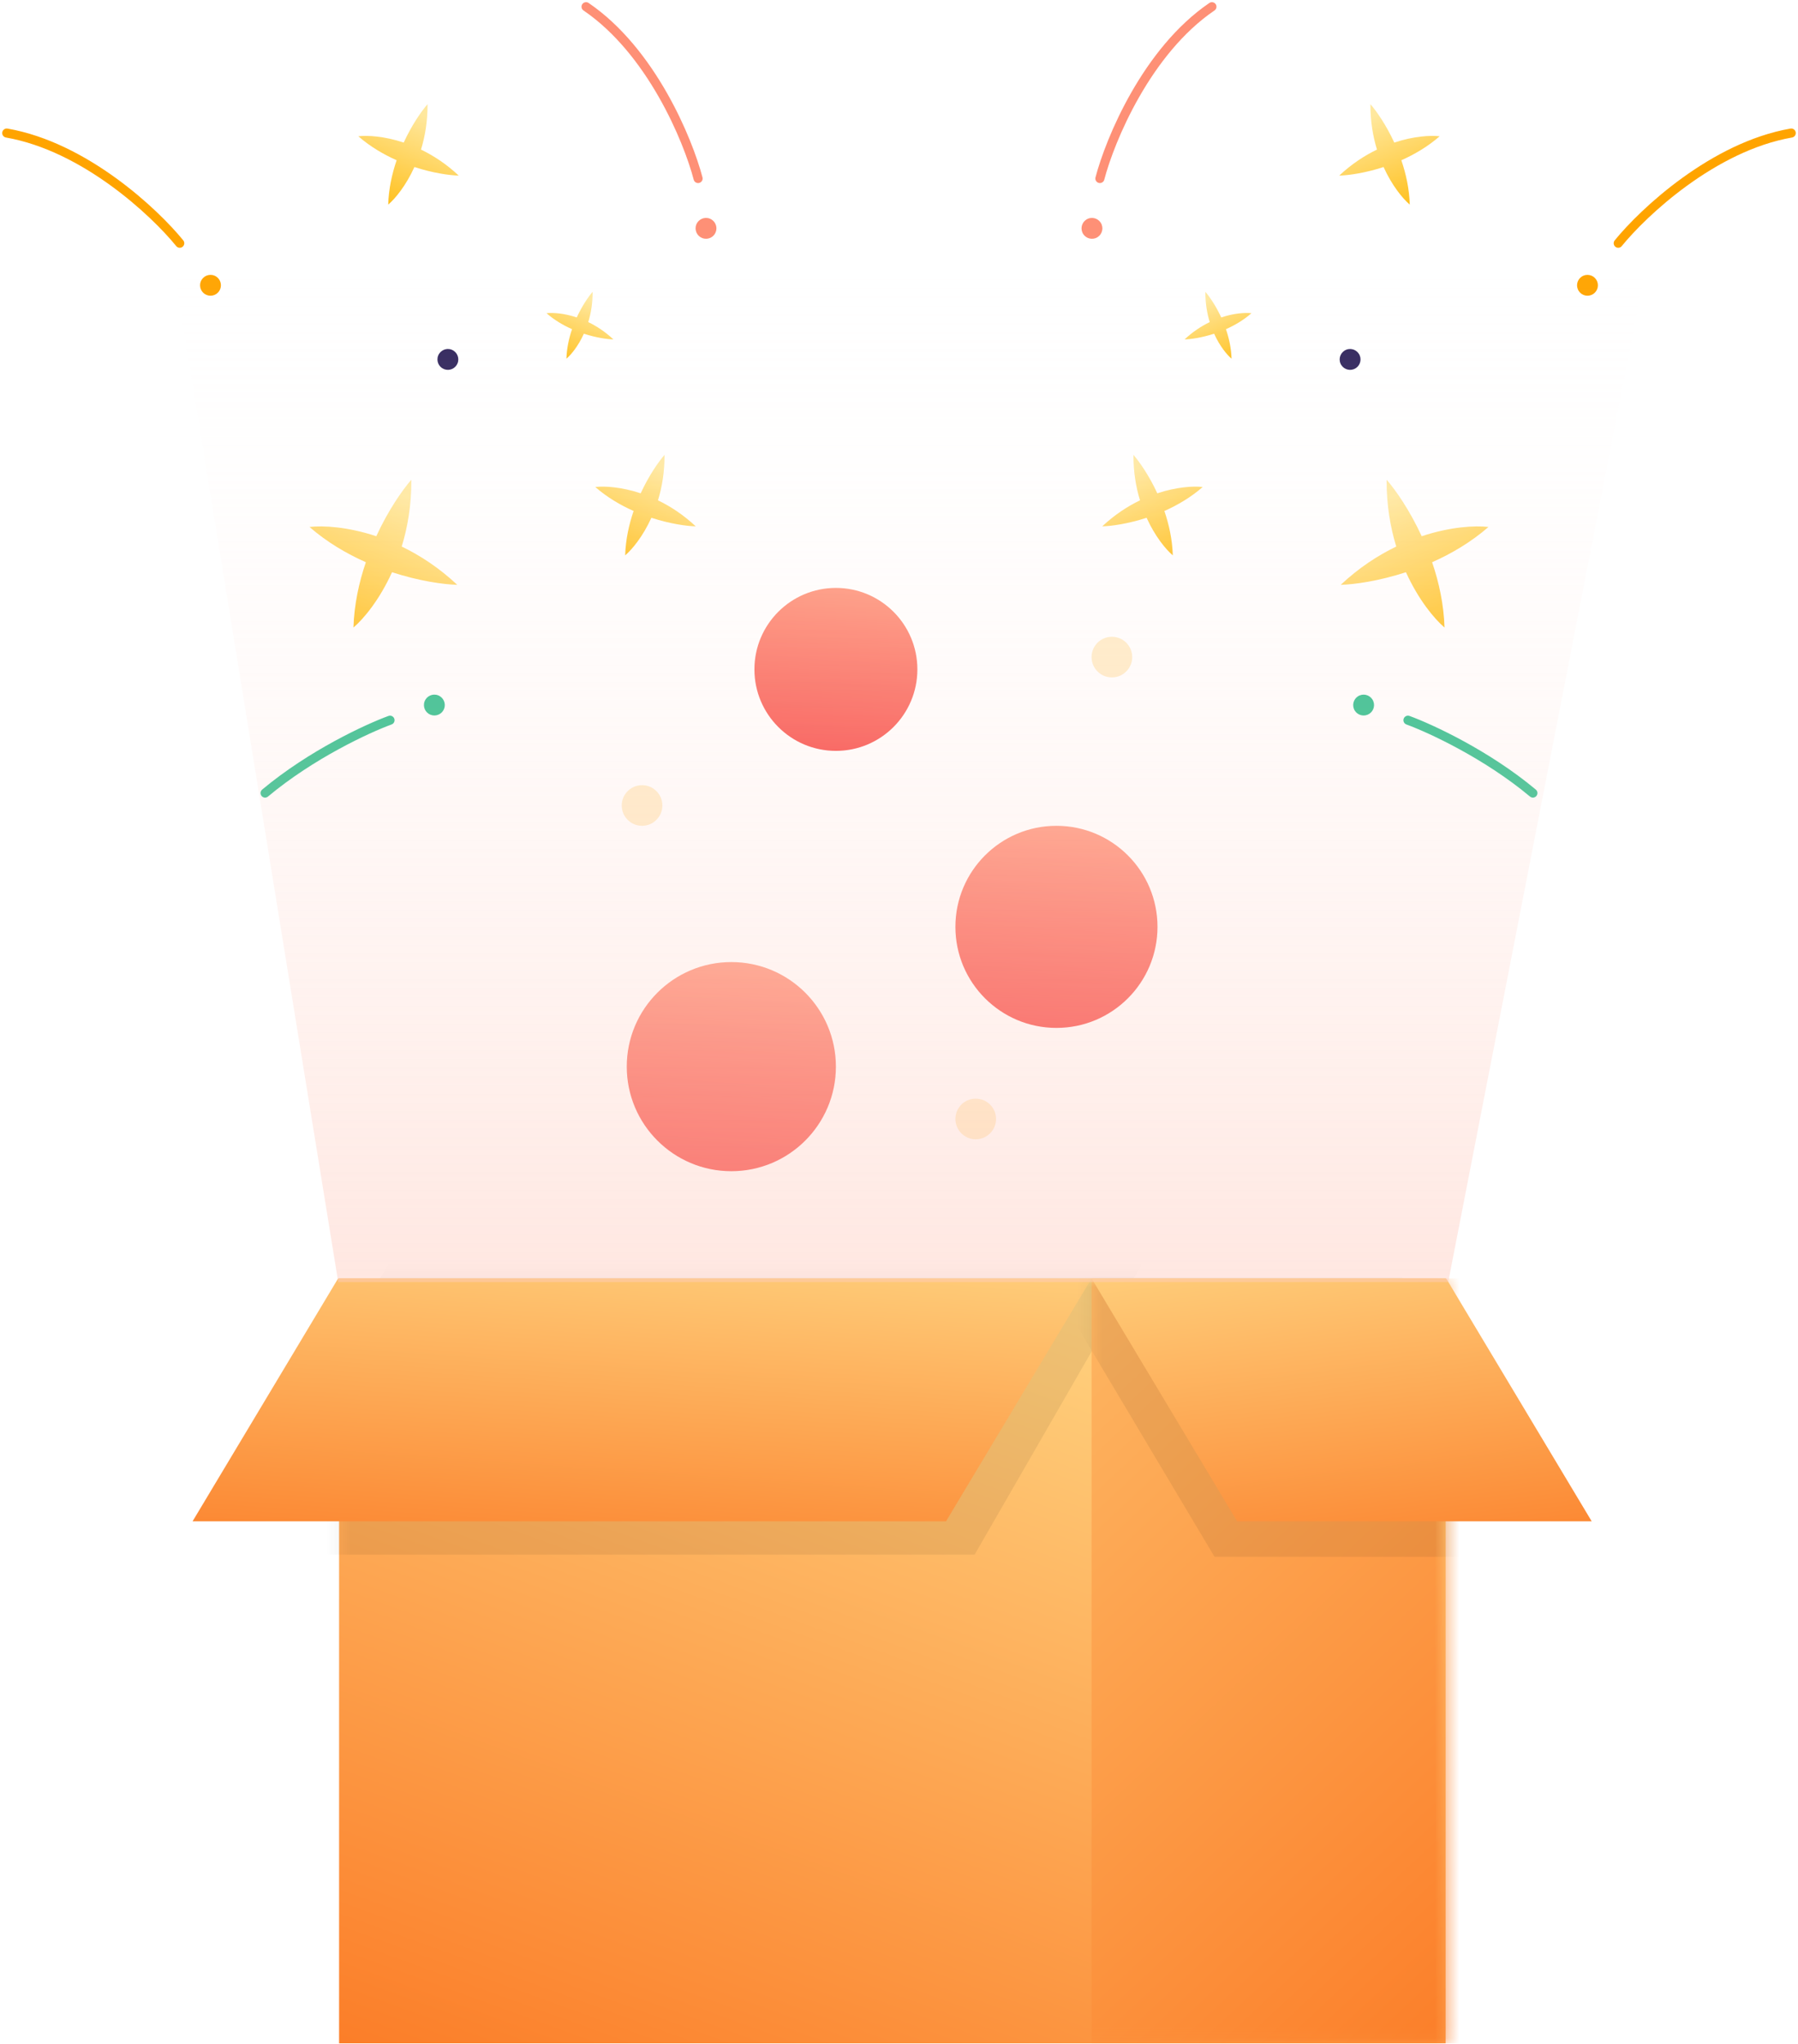 <svg width="146" height="166" viewBox="0 0 146 166" fill="none" xmlns="http://www.w3.org/2000/svg">
<path fill-rule="evenodd" clip-rule="evenodd" d="M52.025 40.057C52.681 38.632 53.451 37.524 53.959 36.94C53.969 38.317 53.757 39.553 53.428 40.627C54.439 41.114 55.49 41.798 56.495 42.74C55.721 42.717 54.385 42.529 52.893 42.043C52.205 43.561 51.335 44.608 50.765 45.096C50.803 43.819 51.072 42.595 51.45 41.492C50.383 41.019 49.302 40.385 48.339 39.546C49.084 39.459 50.444 39.532 52.025 40.057Z" fill="url(#paint0_linear_95110_1023)"/>
<path fill-rule="evenodd" clip-rule="evenodd" d="M46.833 25.775C47.27 24.826 47.782 24.088 48.12 23.7C48.127 24.616 47.986 25.439 47.767 26.154C48.44 26.478 49.14 26.933 49.808 27.561C49.293 27.545 48.404 27.42 47.411 27.097C46.953 28.107 46.374 28.804 45.994 29.128C46.02 28.279 46.199 27.464 46.45 26.729C45.74 26.415 45.02 25.993 44.379 25.434C44.875 25.376 45.78 25.425 46.833 25.775Z" fill="url(#paint1_linear_95110_1023)"/>
<path fill-rule="evenodd" clip-rule="evenodd" d="M32.782 11.577C33.439 10.151 34.208 9.043 34.717 8.46C34.727 9.837 34.514 11.072 34.186 12.146C35.197 12.634 36.248 13.317 37.252 14.26C36.479 14.236 35.143 14.049 33.651 13.563C32.963 15.08 32.093 16.128 31.523 16.615C31.561 15.339 31.83 14.115 32.207 13.011C31.141 12.538 30.06 11.905 29.097 11.066C29.842 10.978 31.201 11.051 32.782 11.577Z" fill="url(#paint2_linear_95110_1023)"/>
<path fill-rule="evenodd" clip-rule="evenodd" d="M30.555 43.542C31.521 41.444 32.653 39.815 33.401 38.956C33.416 40.982 33.103 42.8 32.62 44.38C34.108 45.098 35.654 46.103 37.132 47.49C35.993 47.455 34.029 47.179 31.833 46.464C30.82 48.696 29.541 50.238 28.702 50.955C28.759 49.077 29.154 47.276 29.709 45.652C28.14 44.957 26.55 44.024 25.132 42.79C26.229 42.662 28.229 42.769 30.555 43.542Z" fill="url(#paint3_linear_95110_1023)"/>
<circle cx="36.368" cy="29.186" r="0.847" transform="rotate(21.387 36.368 29.186)" fill="#2F235A"/>
<circle cx="57.329" cy="18.542" r="0.847" transform="rotate(21.387 57.329 18.542)" fill="#FE9076"/>
<circle cx="17.093" cy="23.166" r="0.847" transform="rotate(21.387 17.093 23.166)" fill="#FFA400"/>
<circle cx="35.271" cy="57.251" r="0.847" transform="rotate(21.387 35.271 57.251)" fill="#23BB86"/>
<path d="M56.686 14.496C55.862 11.35 52.889 4.156 47.588 0.545" stroke="#FE9076" stroke-width="0.737" stroke-linecap="round"/>
<path d="M14.596 19.751C12.547 17.227 6.868 11.903 0.548 10.804" stroke="#FFA400" stroke-width="0.737" stroke-linecap="round"/>
<path d="M31.67 58.481C29.854 59.144 25.282 61.254 21.524 64.398" stroke="#23BB86" stroke-width="0.737" stroke-linecap="round"/>
<path fill-rule="evenodd" clip-rule="evenodd" d="M93.974 40.057C93.317 38.632 92.547 37.524 92.039 36.94C92.029 38.317 92.241 39.553 92.57 40.627C91.559 41.114 90.508 41.798 89.503 42.74C90.277 42.717 91.613 42.529 93.105 42.043C93.793 43.561 94.663 44.608 95.233 45.096C95.195 43.819 94.926 42.595 94.549 41.492C95.615 41.019 96.696 40.385 97.659 39.546C96.914 39.459 95.555 39.532 93.974 40.057Z" fill="url(#paint4_linear_95110_1023)"/>
<path fill-rule="evenodd" clip-rule="evenodd" d="M99.165 25.775C98.728 24.826 98.216 24.088 97.878 23.7C97.871 24.616 98.013 25.439 98.231 26.154C97.558 26.478 96.859 26.933 96.19 27.561C96.705 27.545 97.594 27.42 98.588 27.097C99.045 28.107 99.624 28.804 100.004 29.128C99.978 28.279 99.799 27.464 99.548 26.729C100.258 26.415 100.978 25.993 101.619 25.434C101.123 25.376 100.218 25.425 99.165 25.775Z" fill="url(#paint5_linear_95110_1023)"/>
<path fill-rule="evenodd" clip-rule="evenodd" d="M113.216 11.577C112.559 10.151 111.79 9.043 111.281 8.46C111.271 9.837 111.484 11.072 111.812 12.146C110.801 12.634 109.75 13.317 108.746 14.26C109.519 14.236 110.855 14.049 112.347 13.563C113.035 15.08 113.905 16.128 114.475 16.615C114.437 15.339 114.168 14.115 113.791 13.011C114.857 12.538 115.938 11.905 116.901 11.066C116.156 10.978 114.797 11.051 113.216 11.577Z" fill="url(#paint6_linear_95110_1023)"/>
<path fill-rule="evenodd" clip-rule="evenodd" d="M115.443 43.542C114.477 41.444 113.345 39.815 112.597 38.956C112.582 40.982 112.895 42.8 113.378 44.38C111.89 45.098 110.344 46.103 108.866 47.49C110.005 47.455 111.97 47.179 114.165 46.464C115.178 48.696 116.457 50.238 117.296 50.955C117.239 49.077 116.844 47.276 116.289 45.652C117.858 44.957 119.448 44.024 120.866 42.79C119.769 42.662 117.769 42.769 115.443 43.542Z" fill="url(#paint7_linear_95110_1023)"/>
<circle cx="0.847" cy="0.847" r="0.847" transform="matrix(-0.931 0.365 0.365 0.931 110.109 28.089)" fill="#2F235A"/>
<circle cx="0.847" cy="0.847" r="0.847" transform="matrix(-0.931 0.365 0.365 0.931 89.148 17.445)" fill="#FE9076"/>
<circle cx="0.847" cy="0.847" r="0.847" transform="matrix(-0.931 0.365 0.365 0.931 129.385 22.069)" fill="#FFA400"/>
<circle cx="0.847" cy="0.847" r="0.847" transform="matrix(-0.931 0.365 0.365 0.931 111.207 56.154)" fill="#23BB86"/>
<path d="M89.312 14.496C90.136 11.35 93.109 4.156 98.41 0.545" stroke="#FE9076" stroke-width="0.737" stroke-linecap="round"/>
<path d="M131.402 19.751C133.451 17.227 139.13 11.903 145.45 10.804" stroke="#FFA400" stroke-width="0.737" stroke-linecap="round"/>
<path d="M114.328 58.481C116.144 59.144 120.716 61.254 124.474 64.398" stroke="#23BB86" stroke-width="0.737" stroke-linecap="round"/>
<rect x="27.535" y="103.809" width="89.85" height="62.11" fill="url(#paint8_linear_95110_1023)"/>
<mask id="mask0_95110_1023" style="mask-type:alpha" maskUnits="userSpaceOnUse" x="27" y="103" width="91" height="63">
<rect x="27.535" y="103.809" width="89.85" height="62.11" fill="#C4C4C4"/>
</mask>
<g mask="url(#mask0_95110_1023)">
<path d="M31.786 102.228L92.968 102.228L79.139 126.239L17.957 126.239L31.786 102.228Z" fill="black" fill-opacity="0.07"/>
<rect x="88.637" y="103.809" width="89.85" height="62.11" fill="url(#paint9_linear_95110_1023)"/>
</g>
<path d="M27.455 103.809L88.637 103.809L76.819 123.531L15.637 123.531L27.455 103.809Z" fill="url(#paint10_linear_95110_1023)"/>
<mask id="mask1_95110_1023" style="mask-type:alpha" maskUnits="userSpaceOnUse" x="88" y="103" width="30" height="63">
<rect x="88.637" y="103.809" width="28.748" height="62.11" fill="#C4C4C4"/>
</mask>
<g mask="url(#mask1_95110_1023)">
<path d="M113.885 103.705L85.092 103.705L98.621 126.412L127.414 126.412L113.885 103.705Z" fill="black" fill-opacity="0.07"/>
</g>
<path d="M117.43 103.809L88.637 103.809L100.455 123.531L129.248 123.531L117.43 103.809Z" fill="url(#paint11_linear_95110_1023)"/>
<circle cx="59.385" cy="86.611" r="8.491" fill="url(#paint12_linear_95110_1023)"/>
<circle cx="85.785" cy="75.261" r="8.205" fill="url(#paint13_linear_95110_1023)"/>
<circle cx="67.876" cy="54.355" r="6.616" fill="url(#paint14_linear_95110_1023)"/>
<circle cx="90.287" cy="53.356" r="1.65" fill="#FFA800" fill-opacity="0.23"/>
<circle cx="79.23" cy="90.86" r="1.65" fill="#FFA800" fill-opacity="0.23"/>
<circle cx="52.136" cy="65.406" r="1.65" fill="#FFA800" fill-opacity="0.23"/>
<path d="M117.597 104.103H27.463L13.621 18.755H134.219L117.597 104.103Z" fill="url(#paint15_linear_95110_1023)"/>
<defs>
<linearGradient id="paint0_linear_95110_1023" x1="53.709" y1="37.843" x2="50.71" y2="45.501" gradientUnits="userSpaceOnUse">
<stop stop-color="#FFE89E"/>
<stop offset="1" stop-color="#FFBF1A"/>
</linearGradient>
<linearGradient id="paint1_linear_95110_1023" x1="47.954" y1="24.301" x2="45.958" y2="29.398" gradientUnits="userSpaceOnUse">
<stop stop-color="#FFE89E"/>
<stop offset="1" stop-color="#FFBF1A"/>
</linearGradient>
<linearGradient id="paint2_linear_95110_1023" x1="34.467" y1="9.363" x2="31.468" y2="17.021" gradientUnits="userSpaceOnUse">
<stop stop-color="#FFE89E"/>
<stop offset="1" stop-color="#FFBF1A"/>
</linearGradient>
<linearGradient id="paint3_linear_95110_1023" x1="33.033" y1="40.285" x2="28.621" y2="51.551" gradientUnits="userSpaceOnUse">
<stop stop-color="#FFE89E"/>
<stop offset="1" stop-color="#FFBF1A"/>
</linearGradient>
<linearGradient id="paint4_linear_95110_1023" x1="92.289" y1="37.843" x2="95.288" y2="45.501" gradientUnits="userSpaceOnUse">
<stop stop-color="#FFE89E"/>
<stop offset="1" stop-color="#FFBF1A"/>
</linearGradient>
<linearGradient id="paint5_linear_95110_1023" x1="98.044" y1="24.301" x2="100.04" y2="29.398" gradientUnits="userSpaceOnUse">
<stop stop-color="#FFE89E"/>
<stop offset="1" stop-color="#FFBF1A"/>
</linearGradient>
<linearGradient id="paint6_linear_95110_1023" x1="111.531" y1="9.363" x2="114.53" y2="17.021" gradientUnits="userSpaceOnUse">
<stop stop-color="#FFE89E"/>
<stop offset="1" stop-color="#FFBF1A"/>
</linearGradient>
<linearGradient id="paint7_linear_95110_1023" x1="112.965" y1="40.285" x2="117.377" y2="51.551" gradientUnits="userSpaceOnUse">
<stop stop-color="#FFE89E"/>
<stop offset="1" stop-color="#FFBF1A"/>
</linearGradient>
<linearGradient id="paint8_linear_95110_1023" x1="57.549" y1="92.309" x2="21.739" y2="190.941" gradientUnits="userSpaceOnUse">
<stop stop-color="#FFD481"/>
<stop offset="1" stop-color="#FA620C"/>
</linearGradient>
<linearGradient id="paint9_linear_95110_1023" x1="42.865" y1="99.869" x2="151.545" y2="216.009" gradientUnits="userSpaceOnUse">
<stop stop-color="#FFD481"/>
<stop offset="0.833" stop-color="#FA620C"/>
</linearGradient>
<linearGradient id="paint10_linear_95110_1023" x1="28.714" y1="96.76" x2="25.807" y2="138.782" gradientUnits="userSpaceOnUse">
<stop stop-color="#FFD481"/>
<stop offset="1" stop-color="#FA620C"/>
</linearGradient>
<linearGradient id="paint11_linear_95110_1023" x1="121.973" y1="96.76" x2="127.144" y2="138.34" gradientUnits="userSpaceOnUse">
<stop stop-color="#FFD481"/>
<stop offset="1" stop-color="#FA620C"/>
</linearGradient>
<linearGradient id="paint12_linear_95110_1023" x1="60.028" y1="75.318" x2="58.413" y2="98.237" gradientUnits="userSpaceOnUse">
<stop stop-color="#FF9F81"/>
<stop offset="1" stop-color="#F53838"/>
</linearGradient>
<linearGradient id="paint13_linear_95110_1023" x1="86.406" y1="64.349" x2="84.845" y2="86.495" gradientUnits="userSpaceOnUse">
<stop stop-color="#FF9F81"/>
<stop offset="1" stop-color="#F53838"/>
</linearGradient>
<linearGradient id="paint14_linear_95110_1023" x1="68.377" y1="45.555" x2="67.119" y2="63.414" gradientUnits="userSpaceOnUse">
<stop stop-color="#FF9F81"/>
<stop offset="1" stop-color="#F53838"/>
</linearGradient>
<linearGradient id="paint15_linear_95110_1023" x1="72.929" y1="18.755" x2="72.929" y2="200.079" gradientUnits="userSpaceOnUse">
<stop stop-color="white" stop-opacity="0"/>
<stop offset="1" stop-color="#FE9277"/>
</linearGradient>
</defs>
</svg>
